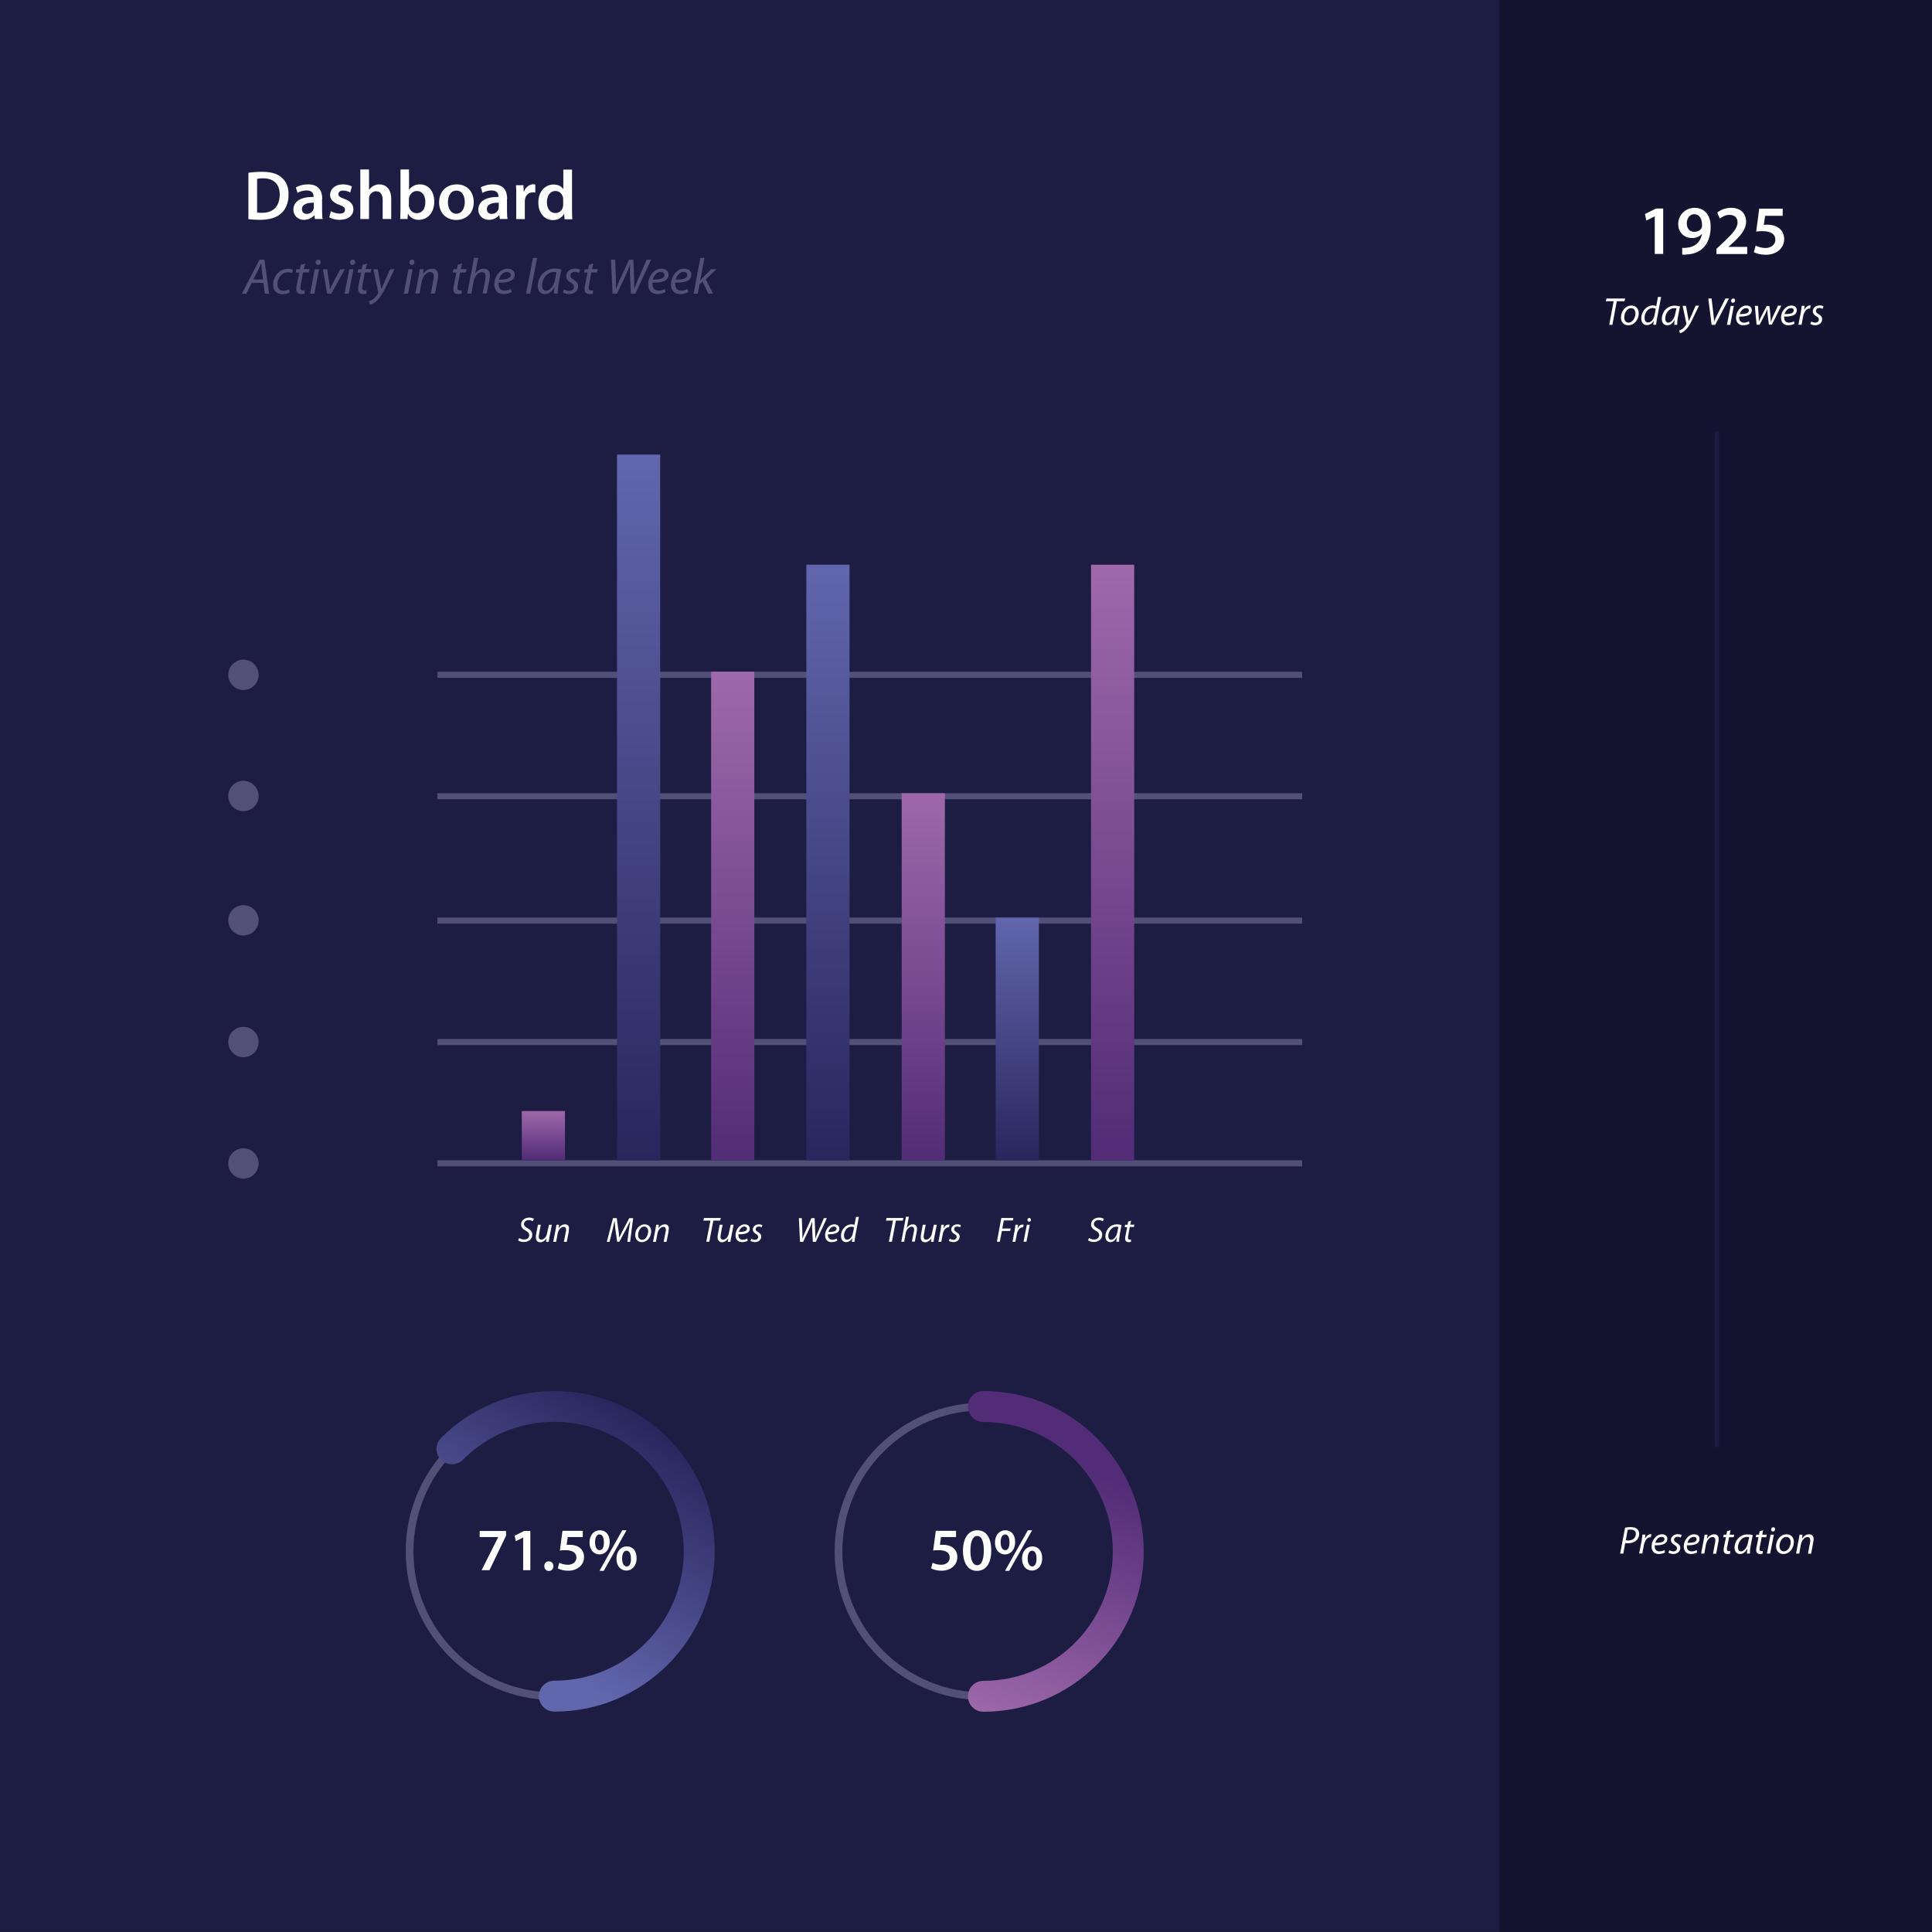 <?xml version="1.0" encoding="utf-8"?>
<!-- Generator: Adobe Illustrator 22.1.0, SVG Export Plug-In . SVG Version: 6.00 Build 0)  -->
<svg version="1.1" id="layer_1" xmlns="http://www.w3.org/2000/svg" xmlns:xlink="http://www.w3.org/1999/xlink" x="0px" y="0px"
	 viewBox="0 0 1400 1400" style="enable-background:new 0 0 1400 1400;" xml:space="preserve">
<style type="text/css">
	.st0{fill:#141431;}
	.st1{fill:#1D1D44;}
	.st2{fill:#525078;}
	.st3{fill:url(#SVGID_1_);}
	.st4{fill:#FFFFFF;}
	.st5{fill:url(#SVGID_2_);}
	.st6{fill:url(#SVGID_3_);}
	.st7{fill:url(#SVGID_4_);}
	.st8{fill:url(#SVGID_5_);}
	.st9{fill:url(#SVGID_6_);}
	.st10{fill:url(#SVGID_7_);}
	.st11{fill:url(#SVGID_8_);}
	.st12{fill:url(#SVGID_9_);}
	.st13{fill:none;stroke:#1D1D44;stroke-width:3;stroke-linecap:round;stroke-linejoin:round;}
</style>
<g>
	<g>
		<rect class="st0" width="1400" height="1400"/>
	</g>
	<rect class="st1" width="1086.4" height="1399.8"/>
	<g>
		<g>
			<path class="st2" d="M401.8,1016.4c-59.5,0-107.8,48.3-107.8,107.8c0,59.5,48.3,107.8,107.8,107.8c59.5,0,107.8-48.3,107.8-107.8
				C509.6,1064.7,461.3,1016.4,401.8,1016.4z M474.1,1196.5c-18.5,18.5-44,29.9-72.3,29.9c-28.2,0-53.8-11.4-72.3-29.9
				c-18.5-18.5-29.9-44-29.9-72.3c0-28.2,11.4-53.8,29.9-72.3c18.5-18.5,44-29.9,72.3-29.9c28.2,0,53.8,11.4,72.3,29.9
				c18.5,18.5,29.9,44,29.9,72.3C504,1152.4,492.6,1178,474.1,1196.5z"/>
		</g>
		<g>
			<linearGradient id="SVGID_1_" gradientUnits="userSpaceOnUse" x1="465.475" y1="1027.369" x2="364.675" y2="1184.169">
				<stop  offset="0" style="stop-color:#28265D"/>
				<stop  offset="1" style="stop-color:#6266AD"/>
			</linearGradient>
			<path class="st3" d="M401.8,1008c-32.1,0-61.2,13-82.2,34c-4.4,4.4-4.4,11.5,0,15.8s11.5,4.4,15.8,0c17-17,40.4-27.5,66.3-27.5
				c25.9,0,49.3,10.5,66.3,27.5c17,17,27.5,40.4,27.5,66.3c0,25.9-10.5,49.3-27.5,66.3c-17,17-40.4,27.5-66.3,27.5
				c-6.2,0-11.2,5-11.2,11.2c0,6.2,5,11.2,11.2,11.2c64.2,0,116.2-52,116.2-116.2C518,1060,466,1008,401.8,1008z"/>
		</g>
		<g>
			<polygon class="st4" points="347.6,1113.8 361,1113.8 361,1113.9 349,1137.8 354.7,1137.8 366.7,1112.8 366.7,1109.4 
				347.6,1109.4 			"/>
			<polygon class="st4" points="372.9,1112.8 373.8,1116.8 379,1114.2 379.1,1114.2 379.1,1137.8 384.3,1137.8 384.3,1109.4 
				379.8,1109.4 			"/>
			<path class="st4" d="M397.7,1131.4c-1.9,0-3.3,1.4-3.3,3.5c0,2,1.4,3.5,3.3,3.5h0c2,0,3.3-1.5,3.3-3.5
				C401,1132.8,399.7,1131.4,397.7,1131.4z"/>
			<path class="st4" d="M419.6,1121.2c-1.9-1.3-4.4-1.8-6.9-1.8c-0.8,0-1.4,0-2.1,0.1l0.8-5.7h10.9v-4.5h-14.7l-1.9,14.3
				c1.1-0.2,2.3-0.3,3.9-0.3c5.7,0,8.1,2.1,8.1,5.4c0,3.4-3,5.2-6.2,5.2c-2.6,0-5-0.8-6.2-1.5l-1.1,4.1c1.5,0.8,4.2,1.7,7.5,1.7
				c7,0,11.5-4.4,11.5-9.8C423.3,1125,421.7,1122.6,419.6,1121.2z"/>
			<path class="st4" d="M454.2,1120.6L454.2,1120.6c-4.4,0-7.5,3.6-7.5,8.9c0,5.5,3.3,8.6,7.2,8.6s7.4-3.1,7.4-9
				C461.3,1124,458.7,1120.6,454.2,1120.6z M454.1,1135.1c-2.1,0-3.3-2.4-3.3-5.7c0-3.2,1.1-5.7,3.2-5.7h0c2.3,0,3.2,2.5,3.2,5.7
				C457.3,1132.8,456.3,1135.1,454.1,1135.1z"/>
			<polygon class="st4" points="450.9,1108.9 434.4,1138.3 437.5,1138.3 454,1108.9 			"/>
			<path class="st4" d="M441.8,1117.3c0-5.1-2.7-8.4-7.1-8.4h0c-4.4,0-7.5,3.5-7.5,8.9c0,5.5,3.3,8.6,7.3,8.6
				C438.3,1126.4,441.8,1123.3,441.8,1117.3z M434.5,1123.3c-2.1,0-3.3-2.4-3.3-5.7c0-3.2,1.1-5.7,3.2-5.7h0c2.3,0,3.2,2.5,3.2,5.7
				C437.7,1121,436.6,1123.3,434.5,1123.3z"/>
		</g>
	</g>
	<g>
		<g>
			<path class="st2" d="M712.6,1016.4c-59.5,0-107.8,48.3-107.8,107.8c0,59.5,48.3,107.8,107.8,107.8c59.5,0,107.8-48.3,107.8-107.8
				C820.4,1064.7,772.1,1016.4,712.6,1016.4z M784.9,1196.5c-18.5,18.5-44,29.9-72.3,29.9c-28.2,0-53.8-11.4-72.3-29.9
				c-18.5-18.5-29.9-44-29.9-72.3c0-28.2,11.4-53.8,29.9-72.3c18.5-18.5,44-29.9,72.3-29.9c28.2,0,53.8,11.4,72.3,29.9
				c18.5,18.5,29.9,44,29.9,72.3C814.8,1152.4,803.4,1178,784.9,1196.5z"/>
		</g>
		<g>
			<linearGradient id="SVGID_2_" gradientUnits="userSpaceOnUse" x1="772.315" y1="1060.627" x2="706.981" y2="1243.559">
				<stop  offset="0" style="stop-color:#522C77"/>
				<stop  offset="1" style="stop-color:#9F69AB"/>
			</linearGradient>
			<path class="st5" d="M712.6,1008c-6.2,0-11.2,5-11.2,11.2c0,6.2,5,11.2,11.2,11.2v0c25.9,0,49.3,10.5,66.3,27.5
				c17,17,27.5,40.4,27.5,66.3c0,25.9-10.5,49.3-27.5,66.3c-17,17-40.4,27.5-66.3,27.5c-6.2,0-11.2,5-11.2,11.2
				c0,6.2,5,11.2,11.2,11.2c64.2,0,116.2-52,116.2-116.2C828.8,1060,776.8,1008,712.6,1008z"/>
		</g>
		<g>
			<path class="st4" d="M690.1,1121.2c-1.9-1.3-4.4-1.8-6.9-1.8c-0.8,0-1.4,0-2.1,0.1l0.8-5.7h10.9v-4.5h-14.7l-1.9,14.3
				c1.1-0.2,2.3-0.3,3.9-0.3c5.7,0,8.1,2.1,8.1,5.4c0,3.4-3,5.2-6.2,5.2c-2.6,0-5-0.8-6.2-1.5l-1.1,4.1c1.5,0.8,4.2,1.7,7.5,1.7
				c7,0,11.5-4.4,11.5-9.8C693.8,1125,692.2,1122.6,690.1,1121.2z"/>
			<path class="st4" d="M708.2,1108.9c-6.6,0-10.4,5.9-10.4,14.8c0,8.7,3.5,14.6,10.1,14.6c6.8,0,10.4-5.7,10.4-14.9
				C718.3,1115,715.1,1108.9,708.2,1108.9z M708.1,1134.2c-3,0-4.9-3.6-4.9-10.5c0-7.1,2-10.7,4.9-10.7c3.2,0,4.8,3.9,4.8,10.5
				C712.9,1130.3,711.3,1134.2,708.1,1134.2z"/>
			<path class="st4" d="M748.1,1120.6L748.1,1120.6c-4.4,0-7.5,3.6-7.5,8.9c0,5.5,3.3,8.6,7.2,8.6c3.9,0,7.4-3.1,7.4-9
				C755.2,1124,752.5,1120.6,748.1,1120.6z M748,1135.1c-2.1,0-3.3-2.4-3.3-5.7c0-3.2,1.1-5.7,3.2-5.7h0c2.3,0,3.2,2.5,3.2,5.7
				C751.1,1132.8,750.1,1135.1,748,1135.1z"/>
			<path class="st4" d="M735.6,1117.3c0-5.1-2.7-8.4-7.1-8.4h0c-4.4,0-7.5,3.5-7.5,8.9c0,5.5,3.3,8.6,7.3,8.6
				C732.1,1126.4,735.6,1123.3,735.6,1117.3z M728.4,1123.3c-2.1,0-3.3-2.4-3.3-5.7c0-3.2,1.1-5.7,3.2-5.7h0c2.3,0,3.2,2.5,3.2,5.7
				C731.6,1121,730.5,1123.3,728.4,1123.3z"/>
			<polygon class="st4" points="744.8,1108.9 728.3,1138.3 731.3,1138.3 747.9,1108.9 			"/>
		</g>
	</g>
	<g>
		<g>
			<path class="st4" d="M203.8,128.4c-3.1-2.6-7.5-3.9-13.9-3.9c-3.7,0-7.2,0.3-9.9,0.7v33.6c2,0.3,4.8,0.5,8.4,0.5
				c6.6,0,12.1-1.6,15.4-4.7c3.2-2.9,5.3-7.5,5.3-13.6C209.2,135.1,207.1,131.1,203.8,128.4z M189.7,154.2c-1.3,0-2.6,0-3.4-0.2
				v-24.4c0.9-0.2,2.3-0.4,4.3-0.4c7.8,0,12.1,4.3,12.1,11.8C202.6,149.8,197.8,154.3,189.7,154.2z"/>
			<path class="st4" d="M233.5,144c0-5.4-2.3-10.4-10.2-10.4c-3.9,0-7.1,1.1-8.9,2.2l1.2,4c1.7-1.1,4.2-1.8,6.6-1.8
				c4.4,0,5,2.7,5,4.3v0.4c-9.1-0.1-14.6,3.1-14.6,9.3c0,3.7,2.8,7.3,7.7,7.3c3.2,0,5.8-1.4,7.3-3.3h0.2l0.4,2.7h5.6
				c-0.3-1.5-0.4-3.7-0.4-5.9V144z M227.4,150.2c0,0.4-0.1,0.9-0.2,1.4c-0.6,1.8-2.4,3.4-4.9,3.4c-2,0-3.5-1.1-3.5-3.5
				c0-3.7,4.2-4.7,8.6-4.6V150.2z"/>
			<path class="st4" d="M249.5,144.1c-3.1-1.1-4.3-1.9-4.3-3.4c0-1.5,1.2-2.6,3.4-2.6c2.2,0,4.2,0.8,5.2,1.4l1.2-4.4
				c-1.4-0.8-3.8-1.5-6.5-1.5c-5.7,0-9.3,3.4-9.3,7.7c-0.1,2.9,2,5.5,6.8,7.2c3,1.1,4,1.9,4,3.6c0,1.6-1.2,2.7-3.9,2.7
				c-2.2,0-4.9-0.9-6.3-1.8l-1.2,4.5c1.8,1,4.5,1.8,7.5,1.8c6.5,0,10-3.3,10-7.7C256,148,253.9,145.7,249.5,144.1z"/>
			<path class="st4" d="M274.9,133.6c-1.6,0-3,0.4-4.3,1.1c-1.3,0.7-2.3,1.7-3.1,2.8h-0.1v-14.7h-6.3v35.9h6.3v-14.7
				c0-0.7,0.1-1.4,0.3-1.9c0.7-1.9,2.4-3.5,4.8-3.5c3.4,0,4.8,2.7,4.8,6.3v13.8h6.2v-14.5C283.5,136.4,279.1,133.6,274.9,133.6z"/>
			<path class="st4" d="M304.4,133.6c-3.7,0-6.4,1.6-7.9,3.9h-0.1v-14.7h-6.2v29c0,2.5-0.1,5.3-0.2,6.9h5.3l0.3-3.7h0.1
				c1.8,3,4.6,4.3,7.8,4.3c5.6,0,11.2-4.4,11.2-13.3C314.7,138.6,310.4,133.6,304.4,133.6z M302,154.5c-2.7,0-4.9-1.9-5.5-4.4
				c-0.1-0.5-0.2-1-0.2-1.5v-4c0-0.6,0.1-1.2,0.2-1.6c0.7-2.7,3-4.6,5.5-4.6c4.2,0,6.2,3.5,6.2,7.9
				C308.3,151.3,305.9,154.5,302,154.5z"/>
			<path class="st4" d="M331,133.6c-7.4,0-12.8,5-12.8,13.1c0,7.9,5.4,12.7,12.4,12.7c6.3,0,12.7-4,12.7-13.1
				C343.2,138.8,338.3,133.6,331,133.6z M330.7,154.9c-3.8,0-6.1-3.6-6.1-8.4c0-4.1,1.8-8.4,6.2-8.4c4.3,0,6,4.4,6,8.3
				C336.8,151.4,334.3,154.9,330.7,154.9z"/>
			<path class="st4" d="M367.5,144c0-5.4-2.3-10.4-10.2-10.4c-3.9,0-7.1,1.1-8.9,2.2l1.2,4c1.7-1.1,4.2-1.8,6.6-1.8
				c4.4,0,5,2.7,5,4.3v0.4c-9.1-0.1-14.6,3.1-14.6,9.3c0,3.7,2.8,7.3,7.7,7.3c3.2,0,5.8-1.4,7.3-3.3h0.2l0.4,2.7h5.6
				c-0.3-1.5-0.4-3.7-0.4-5.9V144z M361.4,150.2c0,0.4-0.1,0.9-0.2,1.4c-0.6,1.8-2.4,3.4-4.9,3.4c-2,0-3.5-1.1-3.5-3.5
				c0-3.7,4.2-4.7,8.6-4.6V150.2z"/>
			<path class="st4" d="M379.7,138.9h-0.2l-0.2-4.7h-5.4c0.2,2.2,0.2,4.6,0.2,7.9v16.7h6.2v-12.8c0-0.7,0.1-1.4,0.2-1.9
				c0.6-2.8,2.6-4.7,5.6-4.7c0.8,0,1.3,0.1,1.8,0.2v-5.9c-0.5-0.1-0.9-0.2-1.5-0.2C383.8,133.6,380.9,135.4,379.7,138.9z"/>
			<path class="st4" d="M414.4,122.9h-6.2v14H408c-1.1-1.8-3.5-3.2-6.9-3.2c-5.9,0-11.1,4.9-11,13.2c0,7.6,4.7,12.6,10.5,12.6
				c3.6,0,6.6-1.7,8.1-4.5h0.1l0.3,3.9h5.6c-0.1-1.7-0.2-4.4-0.2-6.9V122.9z M408.1,148.2c0,0.7-0.1,1.3-0.2,1.8
				c-0.6,2.7-2.8,4.4-5.4,4.4c-3.9,0-6.2-3.3-6.2-7.8c0-4.6,2.2-8.2,6.2-8.2c2.8,0,4.8,2,5.4,4.4c0.1,0.5,0.2,1.1,0.2,1.6V148.2z"/>
		</g>
		<g>
			<path class="st2" d="M188,188.2l-12.7,24.6h3.2l3.9-7.8h8.5l1,7.8h3.1l-3.4-24.6H188z M183.5,202.6l3.7-7.2c0.7-1.5,1.3-3,2-4.5
				h0.1c0.1,1.5,0.3,3.2,0.4,4.5l0.9,7.1H183.5z"/>
			<path class="st2" d="M197.9,206.3c0,3.8,2.2,6.9,6.8,6.9c2.4,0,4.2-0.7,5.1-1.1l-0.3-2.4c-0.9,0.4-2.3,1-4.1,1
				c-2.9,0-4.4-1.9-4.4-4.7c0-4.2,2.9-8.7,7.5-8.7c1.3,0,2.3,0.3,3,0.7l0.9-2.4c-0.5-0.3-2-0.8-3.7-0.8
				C202.4,194.8,197.9,200.3,197.9,206.3z"/>
			<path class="st2" d="M221.1,190.9l-3.2,1l-0.6,3.2h-2.5l-0.5,2.4h2.6l-1.8,8.9c-0.3,1.3-0.4,2.3-0.4,3.3c0,1.8,1,3.4,3.7,3.4
				c0.9,0,1.8-0.1,2.3-0.3l0.1-2.4c-0.4,0.1-0.9,0.1-1.4,0.1c-1.2,0-1.7-0.7-1.7-1.7c0-0.9,0.1-1.8,0.3-2.8l1.6-8.6h4.2l0.5-2.4
				h-4.2L221.1,190.9z"/>
			<polygon class="st2" points="224.7,212.8 227.8,212.8 231.2,195.1 228.1,195.1 			"/>
			<path class="st2" d="M230.7,188.1c-1.1,0-2,0.9-2,2c0,1.1,0.7,1.9,1.7,1.9h0c1.2,0,2-0.8,2-2
				C232.5,188.9,231.8,188.1,230.7,188.1z"/>
			<path class="st2" d="M241.1,205.4c-1,2-1.5,3.2-1.9,4.1h-0.1c-0.1-1-0.3-2.3-0.5-4.3l-1.5-10.1h-3.1l3.1,17.7h3l9.8-17.7h-3.3
				L241.1,205.4z"/>
			<polygon class="st2" points="249.7,212.8 252.7,212.8 256.1,195.1 253.1,195.1 			"/>
			<path class="st2" d="M255.7,188.1c-1.1,0-2,0.9-2,2c0,1.1,0.7,1.9,1.7,1.9h0c1.2,0,2-0.8,2-2
				C257.4,188.9,256.7,188.1,255.7,188.1z"/>
			<path class="st2" d="M265.9,190.9l-3.2,1l-0.6,3.2h-2.5l-0.5,2.4h2.6l-1.8,8.9c-0.3,1.3-0.4,2.3-0.4,3.3c0,1.8,1,3.4,3.7,3.4
				c0.9,0,1.8-0.1,2.3-0.3l0.1-2.4c-0.4,0.1-0.9,0.1-1.4,0.1c-1.2,0-1.7-0.7-1.7-1.7c0-0.9,0.1-1.8,0.3-2.8l1.6-8.6h4.2l0.5-2.4
				h-4.2L265.9,190.9z"/>
			<path class="st2" d="M278.3,205c-0.9,1.9-1.4,3.2-1.9,4.3h-0.1c-0.2-1.3-0.4-2.6-0.8-4.7l-1.8-9.5h-3.1l3.5,16.6
				c0,0.3,0,0.5-0.1,0.8c-0.9,1.7-2.2,3.1-3.4,4.1c-1.2,0.9-2.5,1.4-3.2,1.7l0.7,2.6c1-0.2,3.2-1.1,5.1-3.1c2.4-2.3,4.2-5.4,6.1-9.3
				l6.6-13.4h-3.2L278.3,205z"/>
			<polygon class="st2" points="292.6,212.8 295.7,212.8 299,195.1 296,195.1 			"/>
			<path class="st2" d="M298.6,188.1c-1.1,0-2,0.9-2,2c0,1.1,0.7,1.9,1.7,1.9h0c1.2,0,2-0.8,2-2
				C300.4,188.9,299.7,188.1,298.6,188.1z"/>
			<path class="st2" d="M313.1,194.7c-2.6,0-5,1.4-6.5,3.9h-0.1l0.4-3.5h-2.7c-0.2,1.5-0.4,3.2-0.8,5.1l-2.4,12.5h3l1.6-8.6
				c0.8-4.4,3.9-7,6-7c2.1,0,2.8,1.3,2.8,3.1c0,0.7-0.1,1.6-0.3,2.3l-1.9,10.2h3l2-10.3c0.2-0.9,0.3-2.1,0.3-2.8
				C317.5,195.9,315.2,194.7,313.1,194.7z"/>
			<path class="st2" d="M334.9,190.9l-3.2,1l-0.6,3.2h-2.5l-0.5,2.4h2.6l-1.8,8.9c-0.3,1.3-0.4,2.3-0.4,3.3c0,1.8,1,3.4,3.7,3.4
				c0.9,0,1.8-0.1,2.3-0.3l0.1-2.4c-0.4,0.1-0.9,0.1-1.4,0.1c-1.2,0-1.7-0.7-1.7-1.7c0-0.9,0.1-1.8,0.3-2.8l1.6-8.6h4.2l0.5-2.4
				h-4.2L334.9,190.9z"/>
			<path class="st2" d="M350.7,194.7c-2.7,0-4.8,1.4-6.3,3.5h-0.1l2.2-11.4h-3l-4.9,25.9h3l1.6-8.8c0.7-4,3.7-6.7,6-6.7
				c2,0,2.7,1.3,2.7,2.9c0,1-0.1,1.8-0.2,2.4l-2,10.2h3l2-10.3c0.2-0.9,0.3-2,0.3-3C355.1,196,352.7,194.7,350.7,194.7z"/>
			<path class="st2" d="M367.8,194.7c-5.7,0-9.6,6-9.6,11.3c0,3.9,2,7.1,6.7,7.1c2.4,0,4.5-0.7,5.8-1.4l-0.4-2.3
				c-1.1,0.6-2.7,1.2-4.7,1.2c-1.8,0-3.2-0.8-3.9-2.4c-0.4-0.9-0.5-2.6-0.4-3.4c6.5,0.1,11.7-1.1,11.7-5.8
				C373,196.7,371.2,194.7,367.8,194.7z M370.1,199.3c0,2.7-3.7,3.4-8.5,3.3c0.7-2.8,2.9-5.6,5.8-5.6
				C369,197.1,370.1,197.9,370.1,199.3L370.1,199.3z"/>
			<polygon class="st2" points="381.2,212.8 384.2,212.8 389.2,186.9 386.2,186.9 			"/>
			<path class="st2" d="M389.7,207.3c0,3.4,2,5.8,5.1,5.8c2.5,0,4.9-1.3,6.9-5h0.1c-0.2,1.8-0.4,3.5-0.4,4.6h2.8
				c-0.1-2,0.2-5.1,0.8-8.2l1.8-9.2c-1.2-0.4-3.1-0.7-4.7-0.7C394.2,194.7,389.7,201.2,389.7,207.3z M402.2,202.7
				c-0.9,4.7-3.9,8-6.4,8c-2.3,0-3-1.9-3-3.9c0-4.9,3.8-9.7,8.3-9.7c1,0,1.7,0.1,2.1,0.3L402.2,202.7z"/>
			<path class="st2" d="M410.3,200.2c0,1.8,1.1,3.4,3.2,4.5c1.8,1,2.4,1.9,2.4,3.2c0,1.6-1.3,2.9-3.4,2.9c-1.4,0-3-0.6-3.8-1.1
				l-0.8,2.2c0.8,0.6,2.5,1.2,4.4,1.2c3.7,0,6.7-2.1,6.7-5.8c0-2-1.4-3.5-3.3-4.6c-1.6-0.9-2.4-1.7-2.4-3c0-1.5,1.3-2.7,3.1-2.7
				c1.3,0,2.4,0.4,3.1,0.8l0.8-2.3c-0.7-0.4-2.1-0.9-3.7-0.9C413,194.7,410.3,197.1,410.3,200.2z"/>
			<path class="st2" d="M430,190.9l-3.2,1l-0.6,3.2h-2.5l-0.5,2.4h2.6l-1.8,8.9c-0.3,1.3-0.4,2.3-0.4,3.3c0,1.8,1,3.4,3.7,3.4
				c0.9,0,1.8-0.1,2.3-0.3l0.1-2.4c-0.4,0.1-0.9,0.1-1.4,0.1c-1.2,0-1.7-0.7-1.7-1.7c0-0.9,0.1-1.8,0.3-2.8l1.6-8.6h4.2l0.5-2.4
				h-4.2L430,190.9z"/>
			<path class="st2" d="M462.1,203c-0.9,2.2-1.7,4.2-2.4,6.3h-0.1c0-1.6,0-3.8-0.1-6.9l-0.5-14.2h-3.2l-6.8,14.9
				c-1.4,3-2,4.6-2.6,6.2h-0.1c0-1.6,0.1-3.2,0-6.4l-0.5-14.7h-3.1l1.2,24.6h3.2l6.9-14.6c1-2.2,1.7-4.1,2.5-6.5h0.1
				c-0.1,2.8-0.2,4.2-0.1,7.1l0.7,14h3.2l11.4-24.6h-3.2L462.1,203z"/>
			<path class="st2" d="M479.3,194.7c-5.7,0-9.6,6-9.6,11.3c0,3.9,2,7.1,6.7,7.1c2.4,0,4.5-0.7,5.8-1.4l-0.4-2.3
				c-1.1,0.6-2.7,1.2-4.7,1.2c-1.8,0-3.2-0.8-3.9-2.4c-0.4-0.9-0.5-2.6-0.4-3.4c6.5,0.1,11.7-1.1,11.7-5.8
				C484.5,196.7,482.6,194.7,479.3,194.7z M481.5,199.3c0,2.7-3.7,3.4-8.5,3.3c0.7-2.8,2.9-5.6,5.8-5.6
				C480.4,197.1,481.5,197.9,481.5,199.3L481.5,199.3z"/>
			<path class="st2" d="M495.8,194.7c-5.7,0-9.6,6-9.6,11.3c0,3.9,2,7.1,6.7,7.1c2.4,0,4.5-0.7,5.8-1.4l-0.4-2.3
				c-1.1,0.6-2.7,1.2-4.7,1.2c-1.8,0-3.2-0.8-3.9-2.4c-0.4-0.9-0.5-2.6-0.4-3.4c6.5,0.1,11.7-1.1,11.7-5.8
				C501,196.7,499.2,194.7,495.8,194.7z M498.1,199.3c0,2.7-3.7,3.4-8.5,3.3c0.7-2.8,2.9-5.6,5.8-5.6
				C497,197.1,498.1,197.9,498.1,199.3L498.1,199.3z"/>
			<path class="st2" d="M515.3,195.1l-6.2,6.2c-0.4,0.5-1.1,1.2-1.6,1.8h-0.1l3.1-16.2h-3l-4.9,25.9h3l1.3-6.7l2.2-2l4.2,8.7h3.4
				l-5.3-10.4l7.7-7.3H515.3z"/>
		</g>
	</g>
	<g>
		<g>
			<g>
				<g>
					<g>
						<g>
							<rect x="317" y="486.8" class="st2" width="626.6" height="4.4"/>
						</g>
					</g>
					<g>
						<g>
							<rect x="317" y="574.8" class="st2" width="626.6" height="4.4"/>
						</g>
					</g>
					<g>
						<g>
							<rect x="317" y="664.9" class="st2" width="626.6" height="4.4"/>
						</g>
					</g>
					<g>
						<g>
							<rect x="317" y="752.9" class="st2" width="626.6" height="4.4"/>
						</g>
					</g>
					<g>
						<g>
							<rect x="317" y="840.8" class="st2" width="626.6" height="4.4"/>
						</g>
					</g>
				</g>
			</g>
			<path class="st2" d="M176.4,478c-6.1,0-11,4.9-11,11c0,6.1,4.9,11,11,11c6.1,0,11-4.9,11-11C187.4,483,182.5,478,176.4,478z"/>
			<path class="st2" d="M176.4,565.8c-6.1,0-11,4.9-11,11c0,6.1,4.9,11,11,11c6.1,0,11-4.9,11-11
				C187.4,570.8,182.5,565.8,176.4,565.8z"/>
			<path class="st2" d="M176.4,655.9c-6.1,0-11,4.9-11,11c0,6.1,4.9,11,11,11c6.1,0,11-4.9,11-11
				C187.4,660.9,182.5,655.9,176.4,655.9z"/>
			<path class="st2" d="M176.4,744.1c-6.1,0-11,4.9-11,11c0,6.1,4.9,11,11,11c6.1,0,11-4.9,11-11C187.4,749,182.5,744.1,176.4,744.1
				z"/>
			<path class="st2" d="M176.4,832.1c-6.1,0-11,4.9-11,11c0,6.1,4.9,11,11,11c6.1,0,11-4.9,11-11C187.4,837,182.5,832.1,176.4,832.1
				z"/>
		</g>
		<g>
			<linearGradient id="SVGID_3_" gradientUnits="userSpaceOnUse" x1="393.692" y1="840.595" x2="393.692" y2="804.609">
				<stop  offset="0" style="stop-color:#522C77"/>
				<stop  offset="1" style="stop-color:#9F69AB"/>
			</linearGradient>
			<rect x="378.1" y="805.1" class="st6" width="31.3" height="35.7"/>
			<linearGradient id="SVGID_4_" gradientUnits="userSpaceOnUse" x1="462.758" y1="840.249" x2="462.758" y2="327.845">
				<stop  offset="0" style="stop-color:#28265D"/>
				<stop  offset="1" style="stop-color:#6266AD"/>
			</linearGradient>
			<rect x="447.1" y="329.4" class="st7" width="31.3" height="511.5"/>
			<linearGradient id="SVGID_5_" gradientUnits="userSpaceOnUse" x1="530.892" y1="842.114" x2="530.892" y2="486.742">
				<stop  offset="0" style="stop-color:#522C77"/>
				<stop  offset="1" style="stop-color:#9F69AB"/>
			</linearGradient>
			<rect x="515.3" y="486.7" class="st8" width="31.3" height="354.1"/>
			<linearGradient id="SVGID_6_" gradientUnits="userSpaceOnUse" x1="599.958" y1="840.831" x2="599.958" y2="405.896">
				<stop  offset="0" style="stop-color:#28265D"/>
				<stop  offset="1" style="stop-color:#6266AD"/>
			</linearGradient>
			<rect x="584.3" y="409.2" class="st9" width="31.3" height="431.7"/>
			<linearGradient id="SVGID_7_" gradientUnits="userSpaceOnUse" x1="669.023" y1="841.181" x2="669.023" y2="573.781">
				<stop  offset="0" style="stop-color:#522C77"/>
				<stop  offset="1" style="stop-color:#9F69AB"/>
			</linearGradient>
			<rect x="653.4" y="574.8" class="st10" width="31.3" height="266"/>
			<linearGradient id="SVGID_8_" gradientUnits="userSpaceOnUse" x1="737.157" y1="841.181" x2="737.157" y2="663.845">
				<stop  offset="0" style="stop-color:#28265D"/>
				<stop  offset="1" style="stop-color:#6266AD"/>
			</linearGradient>
			<rect x="721.5" y="665" class="st11" width="31.3" height="175.8"/>
			<linearGradient id="SVGID_9_" gradientUnits="userSpaceOnUse" x1="806.222" y1="835.581" x2="806.222" y2="409.98">
				<stop  offset="0" style="stop-color:#522C77"/>
				<stop  offset="1" style="stop-color:#9F69AB"/>
			</linearGradient>
			<rect x="790.6" y="409.2" class="st12" width="31.3" height="431.7"/>
		</g>
		<g>
			<path class="st4" d="M377.6,887.4c0,1.9,1.2,3.2,3.4,4.4c1.8,1,2.5,1.9,2.5,3.2c0,2.1-1.8,3.2-3.7,3.2c-1.4,0-2.7-0.5-3.6-1.1
				l-0.8,1.7c0.7,0.6,2.4,1.2,4.1,1.2c3.9,0,6.2-2.3,6.2-5.3c0-2.1-1.2-3.5-3.3-4.6c-1.8-1-2.7-1.8-2.7-3.2c0-1.4,1.3-2.8,3.4-2.8
				c1.4,0,2.4,0.5,3,0.8l0.8-1.7c-0.6-0.4-1.9-0.9-3.5-0.9C380.2,882.4,377.6,884.3,377.6,887.4z"/>
			<path class="st4" d="M396.4,893.8c-0.5,2.7-2.5,4.5-4,4.5c-1.5,0-2-0.9-2-2.1c0-0.5,0.1-1.1,0.2-1.8l1.3-6.9h-2.1l-1.3,7
				c-0.2,0.8-0.2,1.5-0.2,2.1c0,2.8,1.7,3.6,3.2,3.6c1.6,0,3.3-1,4.4-2.6h0.1l-0.3,2.3h1.9c0.1-1,0.3-2.2,0.6-3.6l1.7-8.8h-2.1
				L396.4,893.8z"/>
			<path class="st4" d="M409.5,887.2c-1.8,0-3.5,1-4.6,2.7h-0.1l0.3-2.4h-1.9c-0.2,1-0.3,2.2-0.6,3.6l-1.7,8.8h2.1l1.1-6
				c0.6-3.1,2.7-4.9,4.2-4.9c1.5,0,1.9,0.9,1.9,2.2c0,0.5-0.1,1.1-0.2,1.6l-1.4,7.1h2.1l1.4-7.2c0.1-0.7,0.2-1.5,0.2-2
				C412.6,888,411,887.2,409.5,887.2z"/>
		</g>
		<g>
			<path class="st4" d="M450.8,892.6c-0.7,1.4-1.5,3-2,4.2h-0.1c0-1.3-0.2-2.8-0.4-4.3l-1.4-9.8h-2.7l-4.5,17.2h2l2.3-9.3
				c0.4-1.6,0.9-4.2,1.3-5.8h0.1c0.1,1.8,0.3,3.7,0.5,5.7l1.3,9.3h1.6l5.1-9.5c0.9-1.8,1.9-3.8,2.7-5.5h0.1
				c-0.3,1.7-0.7,4.2-0.9,5.8l-1.2,9.3h2l2.2-17.2h-2.8L450.8,892.6z"/>
			<path class="st4" d="M467.1,887.2c-4,0-6.8,3.8-6.8,7.8c0,2.8,1.7,5.1,4.8,5.1c4.1,0,6.8-4,6.8-7.8
				C471.9,889.7,470.4,887.2,467.1,887.2z M465.3,898.4c-1.8,0-2.9-1.5-2.9-3.5c0-2.8,1.8-6.1,4.4-6.1c2.2,0,2.9,2,2.9,3.4
				C469.7,895.2,467.8,898.4,465.3,898.4z"/>
			<path class="st4" d="M481.8,887.2c-1.8,0-3.5,1-4.6,2.7h-0.1l0.3-2.4h-1.9c-0.2,1-0.3,2.2-0.6,3.6l-1.7,8.8h2.1l1.1-6
				c0.6-3.1,2.7-4.9,4.2-4.9c1.5,0,1.9,0.9,1.9,2.2c0,0.5-0.1,1.1-0.2,1.6l-1.4,7.1h2.1l1.4-7.2c0.1-0.7,0.2-1.5,0.2-2
				C485,888,483.3,887.2,481.8,887.2z"/>
		</g>
		<g>
			<polygon class="st4" points="509.7,884.5 514.8,884.5 511.8,899.8 514,899.8 516.9,884.5 521.9,884.5 522.3,882.6 510.1,882.6 
							"/>
			<path class="st4" d="M528.1,893.8c-0.5,2.7-2.5,4.5-4,4.5c-1.5,0-2-0.9-2-2.1c0-0.5,0.1-1.1,0.2-1.8l1.3-6.9h-2.1l-1.3,7
				c-0.2,0.8-0.2,1.5-0.2,2.1c0,2.8,1.7,3.6,3.2,3.6c1.6,0,3.3-1,4.4-2.6h0.1l-0.3,2.3h1.9c0.1-1,0.3-2.2,0.6-3.6l1.7-8.8h-2.1
				L528.1,893.8z"/>
			<path class="st4" d="M539.7,887.2c-4,0-6.7,4.2-6.7,7.9c0,2.7,1.4,5,4.7,5c1.7,0,3.2-0.5,4.1-1l-0.3-1.6
				c-0.8,0.4-1.9,0.9-3.3,0.9c-1.3,0-2.3-0.6-2.8-1.7c-0.3-0.7-0.4-1.8-0.3-2.3c4.6,0.1,8.2-0.8,8.2-4
				C543.3,888.6,542,887.2,539.7,887.2z M541.3,890.4c0,1.9-2.6,2.3-5.9,2.3c0.5-1.9,2-3.9,4-3.9
				C540.5,888.9,541.3,889.4,541.3,890.4L541.3,890.4z"/>
			<path class="st4" d="M545.5,891c0,1.2,0.8,2.3,2.2,3.1c1.3,0.7,1.7,1.3,1.7,2.3c0,1.1-0.9,2-2.3,2c-1,0-2.1-0.4-2.7-0.8l-0.6,1.6
				c0.6,0.4,1.7,0.8,3.1,0.9c2.6,0,4.7-1.5,4.7-4.1c0-1.4-0.9-2.4-2.3-3.2c-1.1-0.6-1.7-1.2-1.7-2.1c0-1.1,0.9-1.9,2.2-1.9
				c0.9,0,1.7,0.3,2.1,0.6l0.6-1.6c-0.5-0.3-1.5-0.6-2.6-0.6C547.4,887.2,545.5,888.9,545.5,891z"/>
		</g>
		<g>
			<path class="st4" d="M592.6,893c-0.7,1.6-1.2,2.9-1.7,4.4h-0.1c0-1.1,0-2.6-0.1-4.8l-0.4-9.9h-2.3l-4.7,10.4
				c-1,2.1-1.4,3.2-1.8,4.4h-0.1c0-1.1,0.1-2.3,0-4.5l-0.4-10.3h-2.1l0.8,17.2h2.3l4.8-10.2c0.7-1.6,1.2-2.9,1.7-4.5h0.1
				c-0.1,2-0.1,2.9-0.1,4.9l0.5,9.8h2.2l8-17.2h-2.2L592.6,893z"/>
			<path class="st4" d="M604.6,887.2c-4,0-6.7,4.2-6.7,7.9c0,2.7,1.4,5,4.7,5c1.7,0,3.2-0.5,4.1-1l-0.3-1.6
				c-0.8,0.4-1.9,0.9-3.3,0.9c-1.3,0-2.3-0.6-2.8-1.7c-0.3-0.7-0.4-1.8-0.3-2.3c4.6,0.1,8.2-0.8,8.2-4
				C608.2,888.6,607,887.2,604.6,887.2z M606.2,890.4c0,1.9-2.6,2.3-5.9,2.3c0.5-1.9,2-3.9,4-3.9
				C605.4,888.9,606.2,889.4,606.2,890.4L606.2,890.4z"/>
			<path class="st4" d="M619.2,887.6c-0.5-0.3-1.4-0.4-2.2-0.4c-4.4,0-7.6,4-7.6,8.4c0,2.5,1.3,4.5,3.7,4.5c1.8,0,3.3-1,4.4-2.7h0.1
				l-0.3,2.5h1.9c0.1-1.2,0.3-2.6,0.5-3.9l2.7-14.2h-2.1L619.2,887.6z M618,893.7c-0.5,2.8-2.5,4.6-4.1,4.6c-1.8,0-2.3-1.6-2.3-3
				c0-3.3,2.3-6.4,5.3-6.4c0.9,0,1.6,0.2,2,0.5L618,893.7z"/>
		</g>
		<g>
			<polygon class="st4" points="642,884.5 647.1,884.5 644.1,899.8 646.3,899.8 649.2,884.5 654.2,884.5 654.6,882.6 642.4,882.6 
							"/>
			<path class="st4" d="M661.6,887.2c-1.9,0-3.4,1-4.4,2.5h-0.1l1.5-8h-2.1l-3.4,18.1h2.1l1.1-6.2c0.5-2.8,2.6-4.7,4.2-4.7
				c1.4,0,1.9,0.9,1.9,2c0,0.7-0.1,1.3-0.2,1.7l-1.4,7.1h2.1l1.4-7.2c0.1-0.6,0.2-1.4,0.2-2.1C664.6,888.1,663,887.2,661.6,887.2z"
				/>
			<path class="st4" d="M675.3,893.8c-0.5,2.7-2.5,4.5-4,4.5c-1.5,0-2-0.9-2-2.1c0-0.5,0.1-1.1,0.2-1.8l1.3-6.9h-2.1l-1.3,7
				c-0.2,0.8-0.2,1.5-0.2,2.1c0,2.8,1.7,3.6,3.2,3.6c1.6,0,3.3-1,4.4-2.6h0.1l-0.3,2.3h1.9c0.1-1,0.3-2.2,0.6-3.6l1.7-8.8h-2.1
				L675.3,893.8z"/>
			<path class="st4" d="M683.7,890.2L683.7,890.2c0.1-0.9,0.2-1.8,0.3-2.7h-1.9c-0.1,1.1-0.3,2.8-0.6,4.4l-1.5,8h2.1l1-5.4
				c0.5-2.9,2.2-5.1,4-5.1c0.2,0,0.4,0,0.6,0.1l0.4-2.1c-0.2,0-0.4,0-0.6,0C685.8,887.2,684.5,888.5,683.7,890.2z"/>
			<path class="st4" d="M689.3,891c0,1.2,0.8,2.3,2.2,3.1c1.3,0.7,1.7,1.3,1.7,2.3c0,1.1-0.9,2-2.3,2c-1,0-2.1-0.4-2.7-0.8l-0.6,1.6
				c0.6,0.4,1.7,0.8,3.1,0.9c2.6,0,4.7-1.5,4.7-4.1c0-1.4-0.9-2.4-2.3-3.2c-1.1-0.6-1.7-1.2-1.7-2.1c0-1.1,0.9-1.9,2.2-1.9
				c0.9,0,1.7,0.3,2.1,0.6l0.6-1.6c-0.5-0.3-1.5-0.6-2.6-0.6C691.1,887.2,689.3,888.9,689.3,891z"/>
		</g>
		<g>
			<polygon class="st4" points="722.4,899.8 724.5,899.8 726,892 732,892 732.4,890.2 726.3,890.2 727.4,884.4 734,884.4 
				734.3,882.6 725.6,882.6 			"/>
			<path class="st4" d="M737.4,890.2L737.4,890.2c0-0.9,0.2-1.8,0.3-2.7h-1.9c-0.1,1.1-0.3,2.8-0.6,4.4l-1.5,8h2.1l1-5.4
				c0.5-2.9,2.2-5.1,4-5.1c0.2,0,0.4,0,0.6,0.1l0.4-2.1c-0.2,0-0.4,0-0.6,0C739.5,887.2,738.1,888.5,737.4,890.2z"/>
			<polygon class="st4" points="741.7,899.8 743.8,899.8 746.2,887.5 744.1,887.5 			"/>
			<path class="st4" d="M745.9,882.6c-0.8,0-1.4,0.6-1.4,1.4c0,0.8,0.5,1.3,1.2,1.3h0c0.8,0,1.4-0.6,1.4-1.4
				C747.1,883.2,746.6,882.6,745.9,882.6z"/>
		</g>
		<g>
			<path class="st4" d="M790.6,887.4c0,1.9,1.2,3.2,3.4,4.4c1.8,1,2.5,1.9,2.5,3.2c0,2.1-1.8,3.2-3.7,3.2c-1.4,0-2.7-0.5-3.6-1.1
				l-0.8,1.7c0.7,0.6,2.4,1.2,4.1,1.2c3.9,0,6.2-2.3,6.2-5.3c0-2.1-1.2-3.5-3.3-4.6c-1.8-1-2.7-1.8-2.7-3.2c0-1.4,1.3-2.8,3.4-2.8
				c1.4,0,2.4,0.5,3,0.8l0.8-1.7c-0.6-0.4-1.9-0.9-3.5-0.9C793.2,882.4,790.6,884.3,790.6,887.4z"/>
			<path class="st4" d="M801,896c0,2.3,1.4,4.1,3.5,4.1c1.8,0,3.4-0.9,4.8-3.5h0c-0.2,1.3-0.3,2.4-0.3,3.2h2
				c-0.1-1.4,0.1-3.6,0.5-5.7l1.2-6.4c-0.8-0.3-2.1-0.5-3.3-0.5C804.1,887.2,801,891.7,801,896z M809.7,892.8
				c-0.6,3.3-2.7,5.6-4.5,5.6c-1.6,0-2.1-1.4-2.1-2.7c0-3.4,2.6-6.8,5.8-6.8c0.7,0,1.2,0.1,1.5,0.2L809.7,892.8z"/>
			<path class="st4" d="M819.7,884.5l-2.2,0.7l-0.4,2.3h-1.8l-0.3,1.7h1.8l-1.2,6.2c-0.2,0.9-0.3,1.6-0.3,2.3c0,1.2,0.7,2.4,2.6,2.4
				c0.6,0,1.2-0.1,1.6-0.2l0.1-1.7c-0.3,0.1-0.6,0.1-1,0.1c-0.8,0-1.2-0.5-1.2-1.2c0-0.6,0.1-1.3,0.2-2l1.1-6h3l0.3-1.7h-3
				L819.7,884.5z"/>
		</g>
	</g>
	<g>
		<g>
			<polygon class="st4" points="1192,155.1 1193,159.8 1199,156.8 1199.1,156.8 1199.1,184 1205.2,184 1205.2,151.1 1200,151.1 			
				"/>
			<path class="st4" d="M1228,150.6c-7,0-11.9,5.5-11.9,11.7c0,6.1,4.3,10.2,10,10.2c3.1,0,5.5-1.1,7.1-2.9l0.1,0.1
				c-0.6,3.1-2.1,5.6-4.2,7.3c-1.8,1.5-4.3,2.3-6.7,2.5c-1.5,0.2-2.5,0.2-3.4,0.1v4.9c0.9,0.1,2.3,0.1,3.7-0.1
				c4.4-0.3,8.4-1.8,11.2-4.5c3.4-3.2,5.7-8.3,5.7-15.3C1239.8,156.6,1235.7,150.6,1228,150.6z M1233,165.3c-1,1.6-2.8,2.7-5.3,2.7
				c-3.4,0-5.4-2.6-5.4-6c0-4,2.3-6.8,5.4-6.8h0c4.1,0,5.7,3.8,5.7,8.3C1233.4,164.3,1233.2,164.9,1233,165.3z"/>
			<path class="st4" d="M1252.5,178.8l2.9-2.5c5.7-5.3,9.9-10,9.9-15.7c0-5.4-3.5-10-10.8-10c-4.2,0-7.7,1.5-10.1,3.4l1.8,4.4
				c1.7-1.3,4.2-2.7,7-2.7c4.3,0,5.9,2.6,5.9,5.5c-0.1,4.4-3.7,8.3-11.4,15.5l-3.9,3.6v3.8h22.3v-5.2h-13.5V178.8z"/>
			<path class="st4" d="M1288.5,164.9c-2.2-1.5-5.1-2.1-8-2.1c-1,0-1.6,0.1-2.4,0.2l1-6.6h12.7v-5.2h-17l-2.2,16.6
				c1.3-0.2,2.7-0.3,4.5-0.3c6.6,0,9.4,2.5,9.4,6.2c0,3.9-3.5,6-7.1,6c-3,0-5.8-1-7.2-1.7l-1.3,4.7c1.7,1,4.9,1.9,8.7,1.9
				c8.1,0,13.3-5.1,13.3-11.4C1292.8,169.2,1291,166.4,1288.5,164.9z"/>
		</g>
		<g>
			<polygon class="st4" points="1163.7,218.3 1169.3,218.3 1166.1,235.4 1168.4,235.4 1171.6,218.3 1177.2,218.3 1177.6,216.3 
				1164.1,216.3 			"/>
			<path class="st4" d="M1182.2,221.4c-4.4,0-7.6,4.2-7.6,8.7c0,3.1,1.9,5.6,5.3,5.6c4.6,0,7.6-4.4,7.6-8.6
				C1187.5,224.2,1185.9,221.4,1182.2,221.4z M1180.2,233.8c-2,0-3.2-1.6-3.2-3.8c0-3.1,1.9-6.7,4.9-6.7c2.5,0,3.2,2.2,3.2,3.8
				C1185.1,230.2,1183,233.8,1180.2,233.8z"/>
			<path class="st4" d="M1200.2,221.8c-0.6-0.3-1.6-0.5-2.4-0.5c-4.8,0-8.5,4.5-8.5,9.3c0,2.8,1.4,5,4.1,5c2,0,3.7-1.1,4.9-3h0.1
				l-0.4,2.7h2.1c0.1-1.3,0.3-2.9,0.6-4.3l3-15.8h-2.3L1200.2,221.8z M1198.9,228.6c-0.6,3.1-2.8,5.1-4.6,5.1c-2,0-2.6-1.7-2.6-3.4
				c0-3.6,2.5-7.1,5.8-7.1c1,0,1.8,0.3,2.3,0.6L1198.9,228.6z"/>
			<path class="st4" d="M1204.2,231.2c0,2.6,1.5,4.5,3.9,4.5c2,0,3.8-1,5.3-3.8h0.1c-0.2,1.4-0.3,2.7-0.3,3.5h2.2
				c-0.1-1.5,0.1-4,0.6-6.3l1.4-7.1c-0.9-0.3-2.4-0.5-3.7-0.5C1207.7,221.4,1204.2,226.4,1204.2,231.2z M1213.9,227.6
				c-0.7,3.6-3,6.2-4.9,6.2c-1.8,0-2.3-1.5-2.3-3c0-3.8,2.9-7.5,6.5-7.5c0.8,0,1.3,0.1,1.6,0.2L1213.9,227.6z"/>
			<path class="st4" d="M1225.3,229.3c-0.7,1.5-1.1,2.5-1.5,3.3h-0.1c-0.1-1-0.3-2-0.6-3.6l-1.4-7.4h-2.4l2.7,12.9
				c0,0.2,0,0.4-0.1,0.6c-0.7,1.3-1.7,2.4-2.6,3.1c-0.9,0.7-1.9,1.1-2.5,1.3l0.6,2c0.8-0.2,2.5-0.8,4-2.4c1.9-1.8,3.3-4.2,4.7-7.2
				l5.1-10.4h-2.5L1225.3,229.3z"/>
			<path class="st4" d="M1244.3,228.2c-1,2-1.6,3.4-2.1,4.6h-0.1c0-1.2-0.1-2.3-0.4-4.3l-1.4-12.2h-2.4l2.4,19.1h2.6l10-19.1h-2.6
				L1244.3,228.2z"/>
			<polygon class="st4" points="1251.4,235.4 1253.8,235.4 1256.4,221.7 1254.1,221.7 			"/>
			<path class="st4" d="M1256,216.3c-0.9,0-1.5,0.7-1.6,1.6c0,0.8,0.5,1.5,1.3,1.5h0c0.9,0,1.6-0.7,1.6-1.6
				C1257.4,216.9,1256.9,216.3,1256,216.3z"/>
			<path class="st4" d="M1265.5,221.4c-4.4,0-7.5,4.7-7.5,8.8c0,3,1.6,5.5,5.2,5.5c1.8,0,3.5-0.5,4.5-1.1l-0.3-1.8
				c-0.8,0.5-2.1,1-3.7,1c-1.4,0-2.5-0.6-3.1-1.8c-0.3-0.7-0.4-2-0.3-2.6c5.1,0.1,9.1-0.9,9.1-4.5
				C1269.5,222.9,1268.1,221.4,1265.5,221.4z M1267.3,225c0,2.1-2.9,2.6-6.6,2.6c0.6-2.2,2.2-4.3,4.5-4.3
				C1266.4,223.2,1267.3,223.8,1267.3,225L1267.3,225z"/>
			<path class="st4" d="M1284.6,229.6c-0.5,1.3-0.9,2.3-1.3,3.5h-0.1c0-0.9-0.1-2.1-0.2-3.6l-0.8-7.8h-2l-4.1,7.9
				c-0.7,1.4-1.2,2.5-1.5,3.4h-0.1c0-1.1,0.1-2-0.1-3.7l-0.5-7.7h-2.3l1.3,13.7h2.2l3.9-7.5c0.6-1.2,1-2.3,1.6-3.6h0.1
				c0,1.2,0.1,2.3,0.2,3.6l0.9,7.4h2.2l6.8-13.7h-2.4L1284.6,229.6z"/>
			<path class="st4" d="M1298.1,221.4c-4.4,0-7.5,4.7-7.5,8.8c0,3,1.6,5.5,5.2,5.5c1.8,0,3.5-0.5,4.5-1.1l-0.3-1.8
				c-0.8,0.5-2.1,1-3.7,1c-1.4,0-2.5-0.6-3.1-1.8c-0.3-0.7-0.4-2-0.3-2.6c5.1,0.1,9.1-0.9,9.1-4.5
				C1302.1,222.9,1300.7,221.4,1298.1,221.4z M1299.8,225c0,2.1-2.9,2.6-6.6,2.6c0.6-2.2,2.2-4.3,4.5-4.3
				C1299,223.2,1299.8,223.8,1299.8,225L1299.8,225z"/>
			<path class="st4" d="M1307.4,224.6L1307.4,224.6c0.1-1,0.2-2,0.3-3h-2.1c-0.1,1.3-0.4,3.1-0.7,4.9l-1.7,8.8h2.3l1.1-6
				c0.6-3.2,2.4-5.7,4.4-5.7c0.3,0,0.5,0,0.6,0.1l0.5-2.3c-0.2,0-0.5-0.1-0.7-0.1C1309.8,221.4,1308.3,222.8,1307.4,224.6z"/>
			<path class="st4" d="M1313.6,225.6c0,1.4,0.9,2.6,2.5,3.5c1.4,0.8,1.9,1.4,1.9,2.5c0,1.2-1,2.2-2.6,2.2c-1.1,0-2.3-0.5-2.9-0.8
				l-0.7,1.7c0.6,0.5,1.9,0.9,3.4,1c2.9,0,5.2-1.6,5.2-4.5c0-1.5-1-2.7-2.6-3.6c-1.2-0.7-1.9-1.3-1.9-2.3c0-1.2,1-2.1,2.4-2.1
				c1,0,1.9,0.3,2.4,0.6l0.7-1.8c-0.5-0.3-1.6-0.7-2.9-0.7C1315.6,221.4,1313.6,223.2,1313.6,225.6z"/>
		</g>
		<g>
			<path class="st4" d="M1181.7,1106.6c-1.6,0-3.1,0.2-4.1,0.4l-3.6,18.8h2.3l1.4-7.6c0.6,0.1,1.2,0.1,2,0.1c2.1,0,4.3-0.6,5.8-1.8
				c1.2-1,2.3-2.8,2.3-5c0-1.5-0.5-2.6-1.4-3.5C1185.3,1107,1183.5,1106.6,1181.7,1106.6z M1180,1116.3c-0.7,0-1.2-0.1-1.9-0.2
				l1.4-7.5c0.4-0.1,1.1-0.2,2.1-0.2c2.2,0,3.8,0.9,3.8,3.2C1185.3,1114.3,1183.2,1116.3,1180,1116.3z"/>
			<path class="st4" d="M1192,1115L1192,1115c0.1-1,0.2-2,0.3-3h-2.1c-0.1,1.3-0.4,3.1-0.7,4.9l-1.7,8.8h2.3l1.1-6
				c0.6-3.2,2.4-5.7,4.4-5.7c0.3,0,0.5,0,0.6,0.1l0.5-2.3c-0.2,0-0.5-0.1-0.7-0.1C1194.4,1111.8,1192.9,1113.2,1192,1115z"/>
			<path class="st4" d="M1204.3,1111.8c-4.4,0-7.5,4.7-7.5,8.8c0,3,1.6,5.5,5.2,5.5c1.8,0,3.5-0.5,4.5-1.1l-0.3-1.8
				c-0.8,0.5-2.1,1-3.7,1c-1.4,0-2.5-0.6-3.1-1.8c-0.3-0.7-0.4-2-0.3-2.6c5.1,0.1,9.1-0.9,9.1-4.5
				C1208.3,1113.3,1206.9,1111.8,1204.3,1111.8z M1206.1,1115.4c0,2.1-2.9,2.6-6.6,2.6c0.6-2.2,2.2-4.3,4.5-4.3
				C1205.2,1113.6,1206.1,1114.2,1206.1,1115.4L1206.1,1115.4z"/>
			<path class="st4" d="M1210.8,1116c0,1.4,0.9,2.6,2.5,3.5c1.4,0.8,1.9,1.4,1.9,2.5c0,1.2-1,2.2-2.6,2.2c-1.1,0-2.3-0.5-2.9-0.8
				l-0.7,1.7c0.6,0.5,1.9,0.9,3.4,1c2.9,0,5.2-1.6,5.2-4.5c0-1.5-1-2.7-2.6-3.6c-1.2-0.7-1.9-1.3-1.9-2.3c0-1.2,1-2.1,2.4-2.1
				c1,0,1.9,0.3,2.4,0.6l0.7-1.8c-0.5-0.3-1.6-0.7-2.9-0.7C1212.9,1111.8,1210.8,1113.6,1210.8,1116z"/>
			<path class="st4" d="M1227.6,1111.8c-4.4,0-7.5,4.7-7.5,8.8c0,3,1.6,5.5,5.2,5.5c1.8,0,3.5-0.5,4.5-1.1l-0.3-1.8
				c-0.8,0.5-2.1,1-3.7,1c-1.4,0-2.5-0.6-3.1-1.8c-0.3-0.7-0.4-2-0.3-2.6c5.1,0.1,9.1-0.9,9.1-4.5
				C1231.7,1113.3,1230.3,1111.8,1227.6,1111.8z M1229.4,1115.4c0,2.1-2.9,2.6-6.6,2.6c0.6-2.2,2.2-4.3,4.5-4.3
				C1228.6,1113.6,1229.4,1114.2,1229.4,1115.4L1229.4,1115.4z"/>
			<path class="st4" d="M1242.2,1111.8c-2,0-3.8,1.1-5.1,3h-0.1l0.3-2.7h-2.1c-0.2,1.1-0.3,2.5-0.7,4l-1.8,9.7h2.3l1.2-6.6
				c0.6-3.4,3-5.4,4.7-5.4c1.6,0,2.1,1,2.1,2.4c0,0.6-0.1,1.2-0.2,1.8l-1.5,7.9h2.3l1.5-8c0.1-0.7,0.3-1.6,0.3-2.2
				C1245.7,1112.7,1243.8,1111.8,1242.2,1111.8z"/>
			<path class="st4" d="M1254,1108.8l-2.5,0.8l-0.5,2.5h-1.9l-0.4,1.8h2l-1.4,6.9c-0.2,1-0.3,1.8-0.3,2.6c0,1.4,0.8,2.7,2.9,2.7
				c0.7,0,1.4-0.1,1.8-0.3l0.1-1.9c-0.3,0.1-0.7,0.1-1.1,0.1c-0.9,0-1.3-0.5-1.3-1.3c0-0.7,0.1-1.4,0.3-2.2l1.3-6.6h3.3l0.4-1.8
				h-3.3L1254,1108.8z"/>
			<path class="st4" d="M1256.9,1121.6c0,2.6,1.5,4.5,3.9,4.5c2,0,3.8-1,5.3-3.8h0.1c-0.2,1.4-0.3,2.7-0.3,3.5h2.2
				c-0.1-1.5,0.1-4,0.6-6.3l1.4-7.1c-0.9-0.3-2.4-0.5-3.7-0.5C1260.4,1111.8,1256.9,1116.8,1256.9,1121.6z M1266.6,1118
				c-0.7,3.6-3,6.2-4.9,6.2c-1.8,0-2.3-1.5-2.3-3c0-3.8,2.9-7.5,6.5-7.5c0.8,0,1.3,0.1,1.6,0.2L1266.6,1118z"/>
			<path class="st4" d="M1277.6,1108.8l-2.5,0.8l-0.5,2.5h-1.9l-0.4,1.8h2l-1.4,6.9c-0.2,1-0.3,1.8-0.3,2.6c0,1.4,0.8,2.7,2.9,2.7
				c0.7,0,1.4-0.1,1.8-0.3l0.1-1.9c-0.3,0.1-0.7,0.1-1.1,0.1c-0.9,0-1.3-0.5-1.3-1.3c0-0.7,0.1-1.4,0.3-2.2l1.3-6.6h3.3l0.4-1.8
				h-3.3L1277.6,1108.8z"/>
			<polygon class="st4" points="1280.4,1125.8 1282.7,1125.8 1285.4,1112.1 1283,1112.1 			"/>
			<path class="st4" d="M1285,1106.7c-0.9,0-1.5,0.7-1.6,1.6c0,0.8,0.5,1.5,1.3,1.5h0c0.9,0,1.6-0.7,1.6-1.6
				C1286.4,1107.3,1285.8,1106.7,1285,1106.7z"/>
			<path class="st4" d="M1294.6,1111.8c-4.4,0-7.6,4.2-7.6,8.7c0,3.1,1.9,5.6,5.3,5.6c4.6,0,7.6-4.4,7.6-8.6
				C1300,1114.6,1298.3,1111.8,1294.6,1111.8z M1292.7,1124.2c-2,0-3.2-1.6-3.2-3.8c0-3.1,1.9-6.7,4.9-6.7c2.5,0,3.2,2.2,3.2,3.8
				C1297.6,1120.6,1295.5,1124.2,1292.7,1124.2z"/>
			<path class="st4" d="M1311,1111.8c-2,0-3.8,1.1-5.1,3h-0.1l0.3-2.7h-2.1c-0.2,1.1-0.3,2.5-0.7,4l-1.8,9.7h2.3l1.2-6.6
				c0.6-3.4,3-5.4,4.7-5.4c1.6,0,2.1,1,2.1,2.4c0,0.6-0.1,1.2-0.2,1.8l-1.5,7.9h2.3l1.5-8c0.1-0.7,0.3-1.6,0.3-2.2
				C1314.4,1112.7,1312.6,1111.8,1311,1111.8z"/>
		</g>
		<line class="st13" x1="1244.1" y1="314.5" x2="1244.1" y2="1047.2"/>
	</g>
</g>
</svg>
